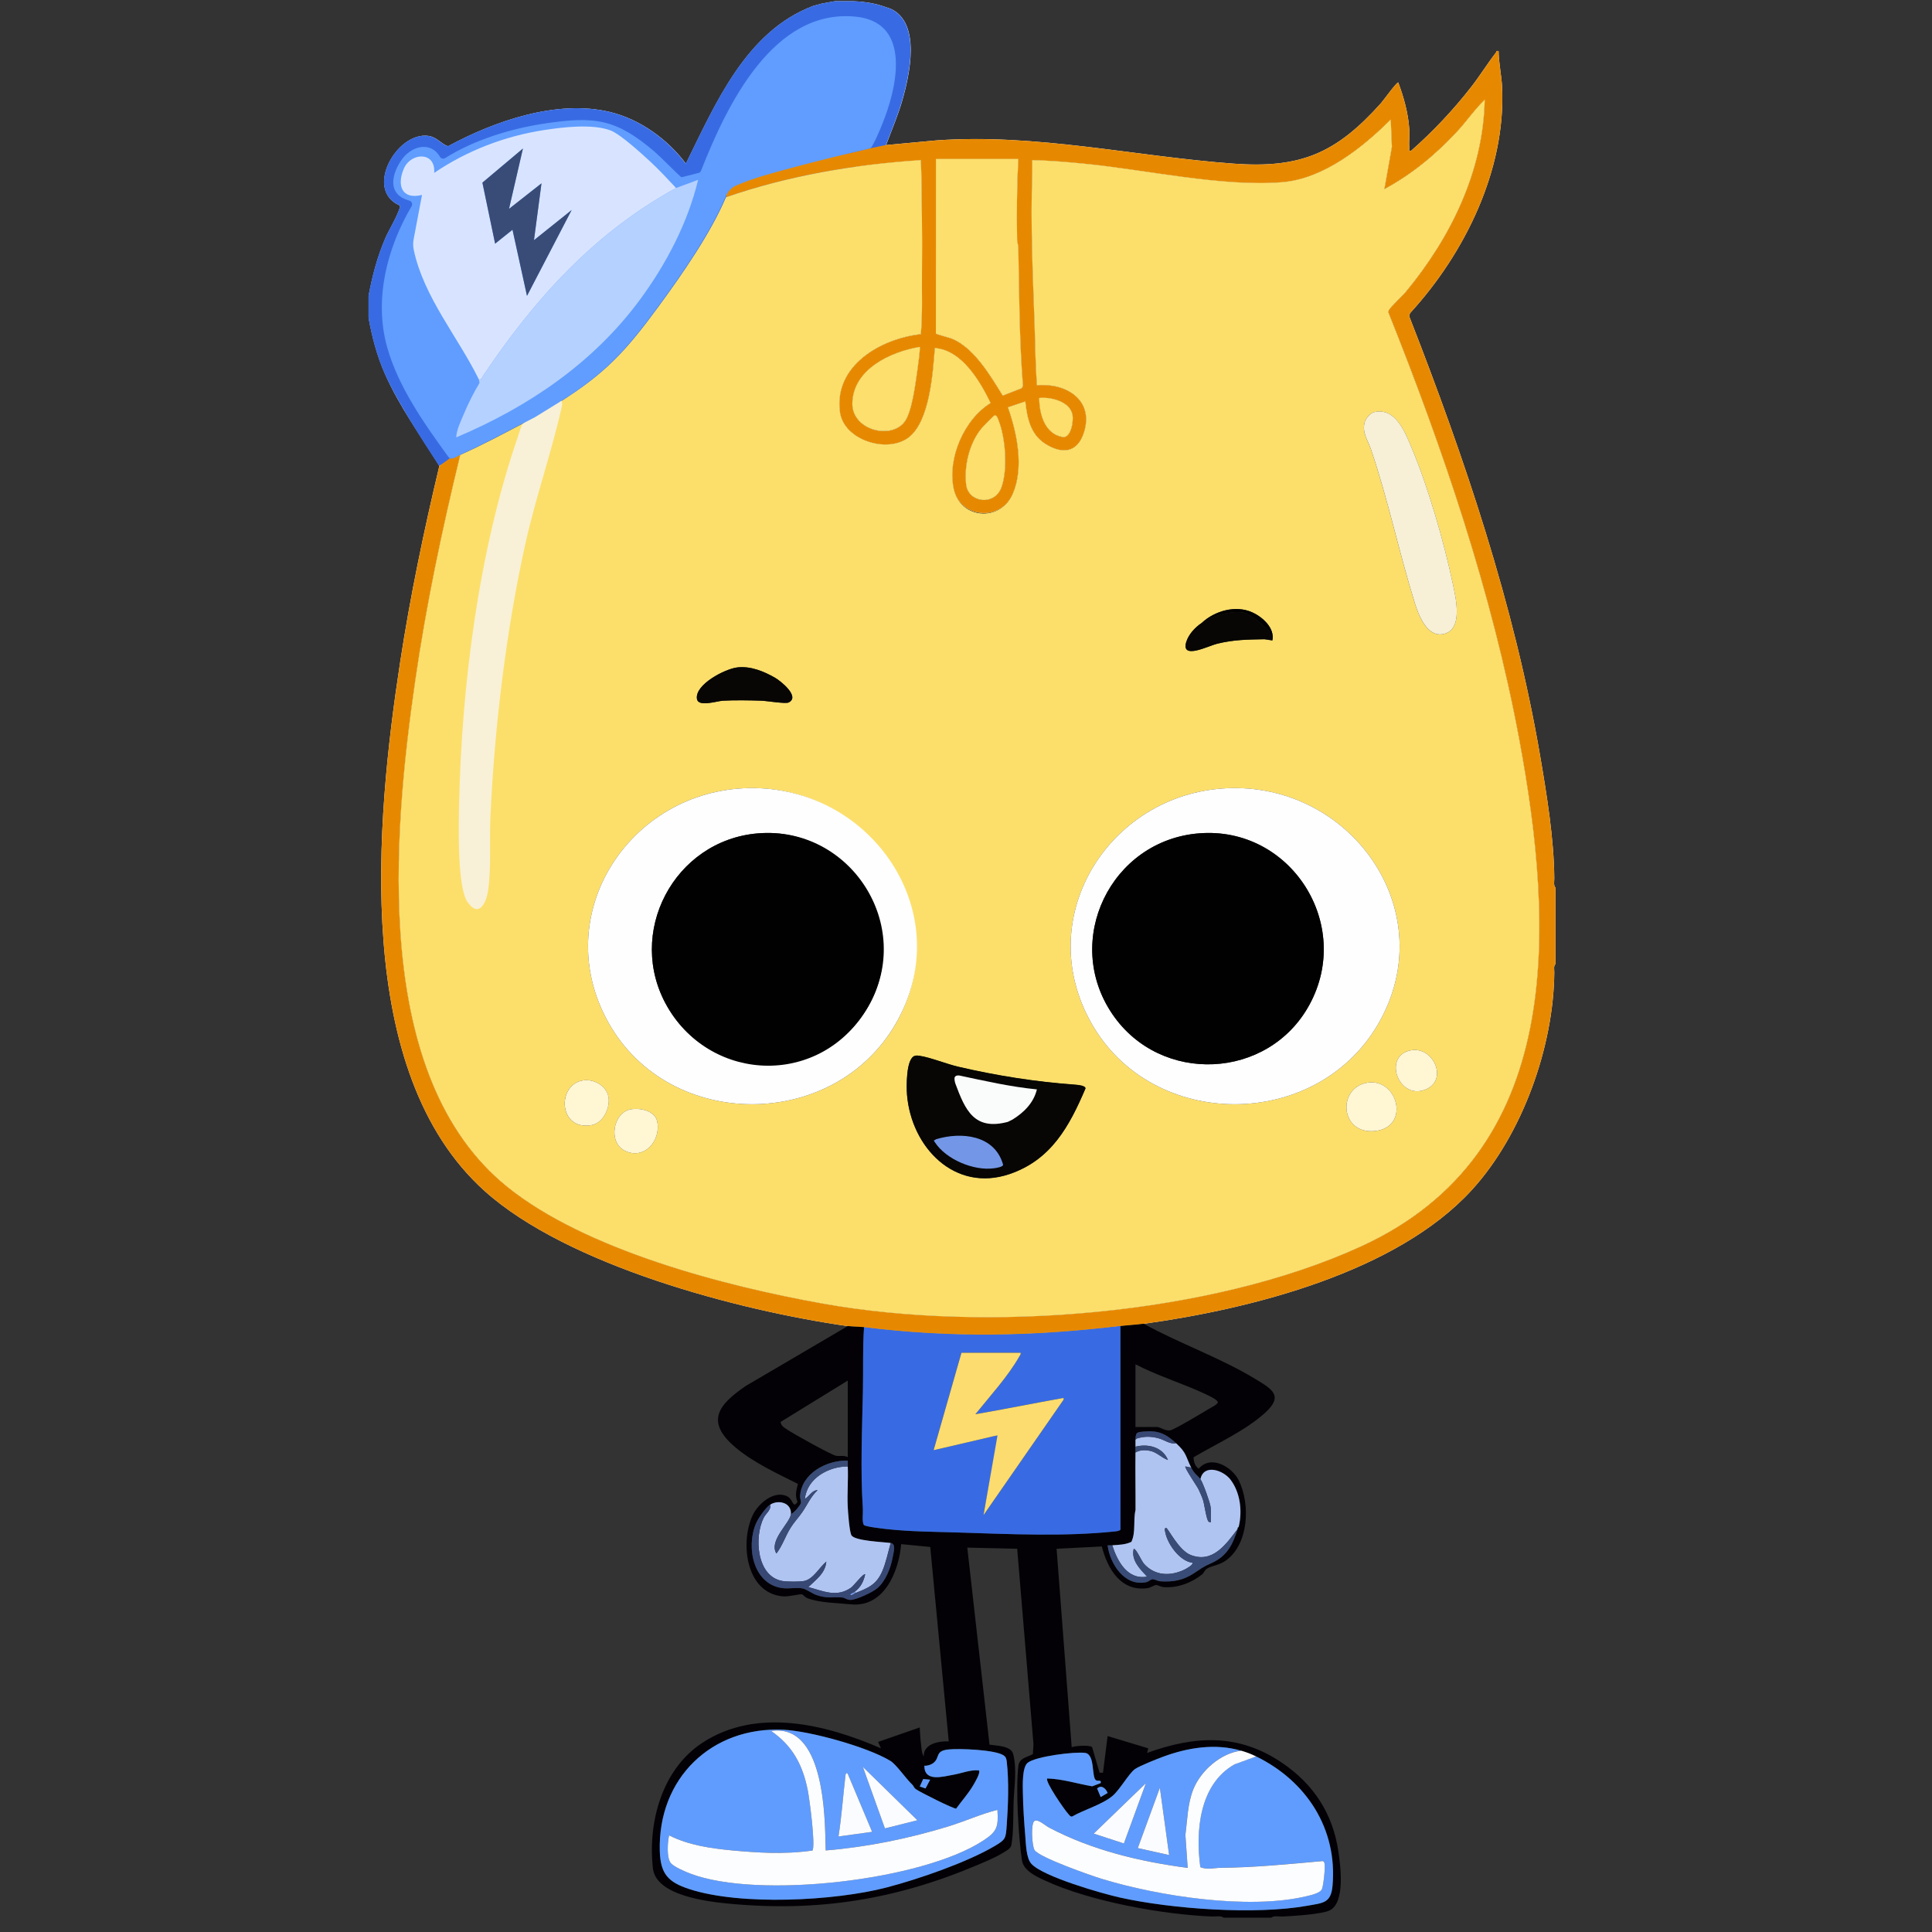 <svg xmlns="http://www.w3.org/2000/svg" xmlns:xlink="http://www.w3.org/1999/xlink" version="1.1" width="1000" height="1000" viewBox="0 0 1000 1000" xml:space="preserve">
<rect x="0" y="0" width="1000" height="1000" fill="#333333" stroke="none"/>
<desc>Created with Fabric.js 3.5.0</desc>
<defs>
</defs>
<rect x="0" y="0" width="100%" height="100%" fill="rgba(255,255,255,0)"/>
<g transform="matrix(1.251 0 0 1.251 497.901 496.612)" id="304224">
<g style="" vector-effect="non-scaling-stroke">
		<g transform="matrix(1 0 0 1 0.035 -120.604)" id="Layer_2-2">
<path style="stroke: none; stroke-width: 1; stroke-dasharray: none; stroke-linecap: butt; stroke-dashoffset: 0; stroke-linejoin: miter; stroke-miterlimit: 4; is-custom-font: none; font-file-url: none; fill: rgb(255,253,253); fill-rule: nonzero; opacity: 1;" transform=" translate(-245.595, -275.876)" d="M 203.67 0.19 l 2.13 0.27 c 2.48 0.31 5.01 0.88 7.3 1.67 c 0.49 0.17 2.99 1.01 3 1.01 c 12.65 5.89 7.82 27.39 4.79 37.91 c -1.81 6.29 -4.42 12.33 -6.71 18.44 c 0 0.02 0 0.03 0.02 0.03 l 20.82 -1.93 c 41.28 -2.94 81.99 6.61 122.9 9.62 c 27.87 2.05 42.5 -4.35 60.96 -24.95 c 1.08 -1.21 6.34 -8.56 7.18 -8.65 c 0 0 0.01 0 0.02 0.01 c 2.34 6.26 4.12 12.69 4.58 19.41 c 0.17 2.52 -0.2 5.18 -0.02 7.71 c 0.05 0.71 -0.37 1.39 0.71 1.19 c 9.12 -8.02 17.45 -16.87 24.92 -26.45 c 3.58 -4.59 6.68 -9.64 10.23 -14.22 c 0.31 -0.4 0 -0.88 1.1 -0.6 c 0.06 4.98 1.24 10.17 1.46 15.1 c 1.52 34.09 -15.46 68.53 -37.92 93.11 c -0.17 0.18 -0.29 0.4 -0.34 0.65 l -0.09 0.36 c -0.07 0.3 -0.05 0.61 0.06 0.89 c 22.85 58.44 43.31 119.08 53.96 181.17 c 2.78 16.23 5.78 34.56 5.91 50.97 c 0 1.2 -0.37 3.03 0.47 3.83 c 0 0 0 0.01 0 0.02 v 31.66 s 0 0.01 0 0.02 c -0.82 0.66 -0.46 2.31 -0.47 3.35 c -0.24 30.82 -13.27 67.21 -34.07 90.01 c -31.16 34.15 -91.4 49.28 -135.85 55.43 c -3.14 0.43 -6.44 0.59 -9.6 0.96 c -36.38 4.3 -69.66 5 -106.08 0.48 c -2.11 -0.26 -4.72 -0.19 -6.72 -0.48 c -45.22 -6.47 -115.93 -25.09 -150.25 -55.91 C -6.75 443 3.02 339.36 13.12 273.44 c 4.18 -27.29 9.82 -54.35 16.22 -81.17 c 0 0 0 -0.01 0 -0.02 c -7.7 -12.48 -16.53 -24.51 -22.47 -38 c -3.35 -7.62 -5.28 -15.04 -6.79 -23.21 c 0 0 0 0 0 0 v -9.12 s 0 0 0 0 c 1.58 -8.47 3.68 -16.41 7.12 -24.32 c 0.88 -2.03 6.52 -11.83 5.79 -13.05 c 0 0 0 0 -0.01 -0.01 c -14.87 -6.43 -1.26 -30.6 11.79 -28.81 c 3.53 0.48 5.17 3.24 8.16 4.29 c 0 0 0 0 0 0 c 19.16 -10.39 45.1 -19.47 66.99 -14.18 c 12.49 3.02 23.78 11.24 31.42 21.34 c 0 0 0.02 0 0.03 0 c 12.28 -24.83 24.85 -54.72 52.67 -65.23 l 3.64 -0.98 L 193.04 0 h 0 s 7.56 0 7.56 0 l 3.07 0.19 Z M 148.9 77.94 c 0.12 -0.15 0.29 -0.26 0.46 -0.34 c 8.21 -4.12 17.45 -6.41 26.3 -8.82 s 22.42 -4.37 30.73 -7.67 c 1.1 -0.44 1.49 -0.66 2.23 -1.61 c 1.78 -2.33 4.33 -8.88 5.43 -11.85 c 5.47 -14.83 9.89 -39.13 -12.18 -41.34 c -34.73 -3.48 -53.94 38.04 -64.38 64.74 c 0 0 0 0 0 0 c -0.76 3.44 -6.64 8.25 -10.01 3.67 c -0.83 -1.12 -8.17 -10.05 -10.23 -11.81 c -16 -13.62 -23.27 -15.53 -44.31 -12.36 c -14.3 2.15 -30.38 7.17 -42.38 15.22 c -3.39 -8.42 -12.57 -6.48 -16.96 0.32 c -4.89 7.57 -4.59 15.31 5.65 16.71 c 0.02 0 0.02 0.02 0.02 0.03 c -10.9 17.6 -16.99 39.76 -11.26 60.22 c 4.69 16.71 15.7 32.13 25.76 45.99 c 0 0 0 0 0 0 c 1.04 0.61 3.12 -0.85 4.19 -1.34 c 0.02 0 0.03 0 0.03 0.03 c -7.5 30.83 -14.07 61.95 -18.63 93.4 c -9.26 63.96 -18.18 164.02 38.09 209.43 c 32.43 26.17 89.94 41.07 130.7 48.34 c 67.34 12.01 160.06 4.97 222.65 -23.76 c 84.38 -38.73 79.94 -131.33 65.29 -209.93 c -11.26 -60.4 -31.37 -119.51 -54.08 -176.37 c -0.08 -0.42 0.06 -0.76 0.23 -1.13 c 0.43 -0.93 5.75 -6.01 6.96 -7.47 c 18.49 -22.35 32.02 -49.8 32.65 -79.37 c 0 -0.02 -0.02 -0.03 -0.04 -0.02 c -4.1 3.9 -7.37 8.75 -11.23 12.93 c -8.77 9.5 -18.78 17.83 -30.21 23.97 c -0.02 0 -0.04 0 -0.03 -0.02 l 3.11 -17.47 s 0 0 0 0 l -0.48 -11.22 s -0.02 -0.03 -0.04 -0.01 c -11.66 11.61 -27.73 24.47 -44.85 25.88 c -24.85 2.04 -56.72 -5.21 -82.08 -7.67 c -7.09 -0.69 -14.23 -1.31 -21.34 -1.45 c -0.01 0 -0.02 0 -0.02 0.02 c -0.04 1.82 0.07 3.67 0 5.49 c -0.77 20.97 0.25 42.24 0.98 63.35 c 0.28 8.09 0.34 16.14 0.94 24.24 c 0 0.01 0.01 0.02 0.02 0.02 c 12.06 -1.05 23.78 6.12 19.41 19.67 c -2.73 8.45 -9.14 8.94 -16.03 4.53 c -6.08 -3.89 -7.46 -10.72 -8.2 -17.46 c 0 -0.01 -0.02 -0.02 -0.03 -0.02 l -7.15 2.41 s -0.02 0.02 -0.01 0.03 c 3.8 10.81 6.71 24.88 1.99 35.8 c -5.1 11.79 -21.91 9.88 -24.44 -2.13 c -2.65 -12.62 4.27 -28.67 15.26 -35.45 c 0 0 0.01 -0.01 0 -0.02 c -4.39 -9.08 -11.94 -21.95 -23.06 -22.72 c 0 0 -0.01 0 -0.01 0 c -0.79 10.16 -2.11 30.72 -11.07 37.16 s -26.61 0.83 -28.17 -10.65 c -2.61 -19.3 16.9 -30.44 33.46 -32.28 c 0 0 0.02 0 0.02 -0.02 c 0.74 -8.33 0.37 -16.68 0.46 -25.04 c 0.07 -7.5 0.01 -19.76 -0.07 -27.26 c -0.07 -6.56 -0.1 -13.11 -0.38 -19.66 c 0 -0.01 -0.01 -0.02 -0.02 -0.02 c -27.39 1.78 -54.7 6.4 -80.62 15.36 c 0.4 -0.95 0.25 -2.28 0.97 -3.18 Z M 268.86 65.28 h -34.04 s -0.02 0.01 -0.02 0.02 l -0.02 72.13 s 0 0 0 0.01 c 0.13 0.38 5.45 1.68 6.59 2.15 c 9.24 3.77 16.02 15.41 21.07 23.56 c 0 0 0.02 0.01 0.03 0 l 7.86 -3.07 l 0.47 -0.96 s 0 0 0 -0.01 c -1.47 -19.04 -1.59 -38.08 -1.9 -57.14 c -0.02 -1.13 -0.5 -2.19 -0.52 -3.32 c -0.19 -11.11 -0.08 -22.29 0.5 -33.36 c 0 -0.01 0 -0.02 -0.02 -0.02 Z M 228.08 143.05 s 0 0 -0.02 0 c -12.02 2 -27.53 9.21 -27.85 23.26 c -0.25 11.05 15.9 15.32 21.63 7.7 c 3.01 -4.01 4.44 -15.42 5.2 -20.72 c 0.2 -1.39 1.4 -9.76 1.04 -10.23 Z M 277.54 164.16 s -0.02 0 -0.02 0.02 c 0.05 6.5 2.18 14.76 9.59 16.12 c 3.52 0.65 4.66 -6.41 4.21 -9.06 c -0.94 -5.59 -8.91 -7.58 -13.79 -7.08 Z M 259.07 171.38 c -0.38 0.09 -4.98 4.81 -5.54 5.51 c -4.98 6.22 -7.13 15.14 -6.25 23.03 s 11.8 9.03 14.63 1.19 c 2.65 -7.37 1.71 -20.34 -1.17 -27.61 c -0.25 -0.64 -0.69 -2.34 -1.67 -2.12 Z" stroke-linecap="round"/>
</g>
		<g transform="matrix(1 0 0 1 -133.406 -300.35)" id="Layer_2-2">
<path style="stroke: none; stroke-width: 1; stroke-dasharray: none; stroke-linecap: butt; stroke-dashoffset: 0; stroke-linejoin: miter; stroke-miterlimit: 4; is-custom-font: none; font-file-url: none; fill: rgb(56,107,227); fill-rule: nonzero; opacity: 1;" transform=" translate(-112.154, -96.13)" d="M 216.02 3.13 s -2.51 -0.84 -3 -1.01 c -2.29 -0.78 -4.82 -1.35 -7.3 -1.67 l -2.13 -0.27 c -0.84 -0.05 -2.22 -0.14 -3.07 -0.19 h -7.56 s 0 0 0 0 l -5.35 0.97 c -1.01 0.27 -2.64 0.71 -3.64 0.98 c -27.83 10.52 -40.4 40.41 -52.67 65.23 c 0 0.01 -0.02 0.01 -0.03 0 c -7.64 -10.1 -18.93 -18.32 -31.42 -21.34 c -21.9 -5.29 -47.83 3.79 -66.99 14.18 c 0 0 0 0 0 0 c -2.99 -1.06 -4.64 -3.81 -8.16 -4.29 c -13.05 -1.79 -26.66 22.38 -11.79 28.81 c 0 0 0.01 0 0.01 0.01 c 0.73 1.22 -4.9 11.02 -5.79 13.05 C 3.68 105.51 1.58 113.45 0 121.92 c 0 0 0 0 0 0 v 9.12 s 0 0 0 0 c 1.51 8.17 3.43 15.59 6.79 23.21 c 5.94 13.5 22.47 38 22.47 38 v 0.02 s 107.14 -57.16 107.14 -57.16 c 0.21 -2.31 -1.31 -19.75 1.69 -19.75 c 0.44 0 0.77 -2.15 1.15 -2.06 l 74.89 -53.78 s -0.03 -0.01 -0.02 -0.03 c 2.3 -6.1 4.9 -12.15 6.71 -18.44 c 3.04 -10.52 7.86 -32.03 -4.79 -37.91 Z" stroke-linecap="round"/>
</g>
		<g transform="matrix(1 0 0 1 2.626 -110.305)" id="Layer_2-2">
<path style="stroke: none; stroke-width: 1; stroke-dasharray: none; stroke-linecap: butt; stroke-dashoffset: 0; stroke-linejoin: miter; stroke-miterlimit: 4; is-custom-font: none; font-file-url: none; fill: rgb(231,137,0); fill-rule: nonzero; opacity: 1;" transform=" translate(-248.186, -286.175)" d="M 206.39 61.13 c -8.87 2.37 -21.83 4.41 -30.99 6.91 c -8.85 2.41 -17.79 4.81 -25.99 8.92 c -0.17 0.09 -0.93 0.63 -1.05 0.78 c -0.73 0.89 -0.03 2.45 -0.43 3.4 c 25.92 -8.96 53.23 -13.59 80.62 -15.36 c 0.01 0 0.02 0 0.02 0.02 c 0.28 6.55 0.31 13.11 0.38 19.66 c 0.08 7.5 0.14 19.76 0.07 27.26 c -0.08 8.36 0.28 16.71 -0.46 25.04 c 0 0 0 0.02 -0.02 0.02 c -16.56 1.84 -36.07 12.98 -33.46 32.28 c 1.56 11.48 19.19 17.11 28.17 10.65 c 8.95 -6.44 10.28 -27 11.07 -37.16 c 0 0 0 -0.01 0.01 -0.01 c 11.12 0.77 18.67 13.65 23.06 22.72 c 0 0 0 0.02 0 0.02 c -10.99 6.78 -17.92 22.83 -15.26 35.45 c 2.53 12.01 19.35 13.92 24.44 2.13 c 4.72 -10.92 1.81 -25 -1.99 -35.8 c 0 -0.01 0 -0.02 0.01 -0.03 l 7.15 -2.41 s 0.03 0 0.03 0.02 c 0.74 6.74 2.12 13.56 8.2 17.46 c 6.89 4.41 13.3 3.92 16.03 -4.53 c 4.38 -13.55 -7.35 -20.72 -19.41 -19.67 c -0.01 0 -0.02 0 -0.02 -0.02 c -0.6 -8.1 -0.66 -16.15 -0.94 -24.24 c -0.73 -21.1 -1.75 -42.38 -0.98 -63.35 c 0.07 -1.83 -0.04 -3.67 0 -5.49 c 0 -0.01 0.01 -0.02 0.02 -0.02 c 7.1 0.14 14.25 0.76 21.34 1.45 c 25.35 2.46 57.23 9.71 82.08 7.67 c 17.12 -1.4 33.19 -14.27 44.85 -25.88 c 0.01 -0.01 0.04 0 0.04 0.01 l 0.48 11.22 s 0 0 0 0 l -3.11 17.47 s 0.02 0.03 0.03 0.02 c 11.42 -6.14 21.44 -14.47 30.21 -23.97 c 3.86 -4.18 7.13 -9.02 11.23 -12.93 c 0.01 -0.01 0.04 0 0.04 0.02 c -0.63 29.57 -14.15 57.02 -32.65 79.37 c -1.2 1.46 -6.53 6.53 -6.96 7.47 c -0.17 0.37 -0.31 0.71 -0.23 1.13 c 22.72 56.86 42.82 115.97 54.08 176.37 c 14.65 78.6 19.1 171.2 -65.29 209.93 c -62.59 28.73 -155.31 35.78 -222.65 23.76 c -40.76 -7.27 -98.27 -22.18 -130.7 -48.34 C 1.18 445.17 10.1 345.1 19.36 281.15 c 4.55 -31.45 11.13 -62.57 18.63 -93.4 c 0 -0.02 -0.01 -0.03 -0.03 -0.03 c -1.08 0.49 -3.15 1.95 -4.19 1.34 c 0 0 0 0 0 0 l -4.43 3.23 s 0 0.01 0 0.02 c -6.4 26.82 -12.04 53.88 -16.22 81.17 c -10.1 65.92 -19.88 169.56 34.95 218.81 c 34.31 30.82 105.03 49.44 150.25 55.91 c 2 0.29 4.61 0.22 6.72 0.48 c 36.42 4.52 69.7 3.82 106.08 -0.48 c 3.16 -0.37 6.46 -0.53 9.6 -0.96 c 44.46 -6.14 104.69 -21.28 135.85 -55.43 c 20.8 -22.8 33.83 -59.19 34.07 -90.01 c 0 -1.05 -0.35 -2.7 0.47 -3.35 c 0 0 0 0 0 -0.02 v -31.66 s 0 -0.01 0 -0.02 c -0.84 -0.8 -0.46 -2.63 -0.47 -3.83 c -0.13 -16.41 -3.13 -34.74 -5.91 -50.97 c -10.65 -62.09 -31.11 -122.73 -53.96 -181.17 c -0.11 -0.28 -0.13 -0.59 -0.06 -0.89 l 0.09 -0.36 c 0.06 -0.24 0.18 -0.46 0.34 -0.65 c 22.46 -24.59 39.44 -59.03 37.92 -93.11 c -0.22 -4.93 -1.4 -10.12 -1.46 -15.1 c -1.11 -0.28 -0.79 0.21 -1.1 0.6 c -3.55 4.59 -6.65 9.63 -10.23 14.22 c -7.47 9.57 -15.8 18.42 -24.92 26.45 c -1.09 0.2 -0.66 -0.47 -0.71 -1.19 c -0.18 -2.52 0.19 -5.19 0.02 -7.71 c -0.46 -6.72 -2.24 -13.15 -4.58 -19.41 c 0 0 0 -0.01 -0.02 -0.01 c -0.84 0.09 -6.09 7.44 -7.18 8.65 c -18.46 20.6 -33.09 27 -60.96 24.95 c -40.92 -3 -81.62 -12.56 -122.9 -9.62 l -20.82 1.93 s -0.03 -0.01 -0.02 -0.03 M 227.04 153.31 c -0.76 5.3 -2.19 16.71 -5.2 20.72 c -5.73 7.62 -21.88 3.35 -21.63 -7.7 c 0.32 -14.05 15.83 -21.26 27.85 -23.26 c 0 0 0.01 0 0.02 0 c 0.35 0.47 -0.84 8.85 -1.04 10.23 Z M 261.91 201.13 c -2.83 7.85 -13.78 6.51 -14.63 -1.19 c -0.87 -7.89 1.27 -16.82 6.25 -23.03 c 0.56 -0.7 5.16 -5.42 5.54 -5.51 c 0.97 -0.22 1.41 1.48 1.67 2.12 c 2.87 7.26 3.82 20.24 1.17 27.61 Z M 270.8 159.16 l -0.47 0.96 l -7.86 3.07 s -0.02 0 -0.03 0 c -5.05 -8.14 -11.83 -19.79 -21.07 -23.56 c -1.13 -0.46 -6.46 -1.76 -6.59 -2.15 c 0 0 0 0 0 -0.01 l 0.02 -72.13 s 0 -0.02 0.02 -0.02 h 34.04 s 0.02 0 0.02 0.02 c -0.58 11.07 -0.69 22.25 -0.5 33.36 c 0.02 1.14 0.5 2.19 0.52 3.32 c 0.31 19.06 0.43 38.11 1.9 57.14 c 0 0 0 0 0 0.01 Z M 277.54 164.18 c 4.88 -0.51 12.85 1.49 13.79 7.08 c 0.45 2.65 -0.69 9.71 -4.21 9.06 c -7.42 -1.37 -9.54 -9.62 -9.59 -16.12 c 0 -0.01 0 -0.02 0.02 -0.02 Z" stroke-linecap="round"/>
</g>
		<g transform="matrix(1 0 0 1 -14.65 41.145)" id="Layer_2-2">
<path style="stroke: none; stroke-width: 1; stroke-dasharray: none; stroke-linecap: butt; stroke-dashoffset: 0; stroke-linejoin: miter; stroke-miterlimit: 4; is-custom-font: none; font-file-url: none; fill: rgb(56,107,227); fill-rule: nonzero; opacity: 1;" transform=" translate(-230.91, -437.625)" d="M 230.71 439.3 l 0.47 -3.35 c -0.82 0.66 -0.46 2.31 -0.47 3.35 Z" stroke-linecap="round"/>
</g>
		<g transform="matrix(1 0 0 1 14.235 273.59)" id="Layer_2-2">
<path style="stroke: none; stroke-width: 1; stroke-dasharray: none; stroke-linecap: butt; stroke-dashoffset: 0; stroke-linejoin: miter; stroke-miterlimit: 4; is-custom-font: none; font-file-url: none; fill: rgb(3,1,5); fill-rule: nonzero; opacity: 1;" transform=" translate(-259.795, -670.07)" d="M 320.72 547.2 c 14.9 8.2 31.9 14.12 46.4 22.96 c 6.76 4.12 11.56 6.82 4 13.77 c -8.13 7.47 -20.24 12.91 -29.73 18.52 c 0.03 1.8 0.56 3.68 2.13 4.72 c 5.07 -5.93 13.88 -0.74 16.65 4.98 c 4.71 9.74 4.11 25.95 -5.21 32.88 c -2.88 2.14 -5.77 2.15 -8.02 3.5 c -1.04 0.62 -1.22 1.74 -1.97 2.35 c -4.31 3.49 -10.28 5.74 -15.87 5.3 c -1.3 -0.1 -2.64 -0.93 -3.25 -0.88 c -0.77 0.06 -2.18 1.11 -3.49 1.29 c -11.06 1.58 -16.55 -8 -18.94 -17.23 l -18.7 0.95 l 6.25 82.09 c 1.63 -0.61 7.27 -0.95 8.44 -0.05 l 3.08 10.6 h 1.43 s 1.9 -15.16 1.9 -15.16 l 16.83 5.08 l -0.48 1.91 c 19.79 -7.19 37.81 -8.12 55.74 4.02 c 13.09 8.86 21.03 20.94 23.38 36.62 c 0.89 5.95 2.97 21.36 -3.63 24.53 c -3.32 1.6 -15.16 2.3 -19.33 2.51 c -1.53 0.07 -3.67 -0.45 -4.8 0.48 h -19.68 c -1.13 -0.92 -3.27 -0.42 -4.8 -0.48 c -20.41 -0.79 -50.41 -6.25 -68.96 -14.8 c -3.68 -1.69 -9.07 -4.1 -9.72 -8.52 c -1.46 -10.01 -2.59 -29.05 -1.49 -38.85 c 0.39 -3.49 3.47 -3.65 6.03 -5.01 l 0.24 -4.12 l -6.74 -80.86 l -20.64 -0.47 l 9.19 81.53 c 2.98 0.46 8.93 0.43 9.8 3.88 c 1.58 6.23 0.45 13.18 0.19 19.45 c -0.23 5.55 0.02 12.9 -0.95 18.25 c -0.28 1.52 -2.56 2.61 -3.82 3.38 c -2.93 1.78 -6.91 3.42 -10.1 4.78 c -33.69 14.3 -65.81 19.51 -102.46 16.09 c -8.91 -0.83 -30.64 -3.24 -31.92 -14.64 c -2.16 -19.17 3.78 -41.06 20.49 -51.99 c 22.49 -14.71 50.96 -7.64 73.83 2.3 l -1.15 -2.64 l 17.22 -5.99 c 0.11 2.26 0.25 4.66 0.54 6.9 c 0.21 1.6 0.23 3.83 1.14 5.1 c -0.25 -5.19 6.2 -6.42 10.32 -6.24 l -7.65 -80.43 l -12.03 -1.17 c -0.94 11.34 -7.1 26.32 -20.83 24.91 c -5.51 -0.57 -13.13 -0.61 -18.05 -2.58 c -0.92 -0.37 -1.7 -1.47 -2.21 -1.57 c -0.86 -0.17 -5.41 1.02 -7.64 0.86 c -15.59 -1.09 -18.09 -22.49 -12.61 -33.77 c 2.29 -4.72 9.07 -10.53 14.49 -7.46 c 2.16 1.22 2.03 5.11 3.96 2.11 c -1.13 -2.66 -0.51 -4.77 0.17 -7.42 c -8.53 -4.28 -18.63 -8.95 -25.91 -15.15 c -12.58 -10.7 -6.97 -17.64 4.37 -25.4 l 42.2 -24.76 c 2 0.29 4.61 0.22 6.72 0.48 c -0.6 8.71 -0.28 17.43 -0.46 26.18 c -0.33 16.24 -1.1 32.71 -0.02 48.95 c 0.11 1.64 -0.44 5.8 0.47 6.73 c 0.68 0.69 7.78 1.49 9.37 1.67 c 9.88 1.08 19.87 1.11 29.78 1.42 c 21.08 0.66 43.79 1.76 64.79 -0.46 c 0.55 -0.06 2.04 -0.22 2.17 -0.8 l -0.02 -84.16 c 3.16 -0.37 6.46 -0.53 9.6 -0.96 Z M 317.36 589.92 h 8.88 c 1.39 0 3.56 1.86 5.63 1.34 s 13.39 -7.34 16.05 -8.94 c 0.76 -0.46 3.68 -1.87 3.5 -2.69 c -0.24 -1.09 -3.84 -2.71 -4.94 -3.24 c -9.35 -4.44 -19.86 -7.56 -29.12 -12.4 v 25.92 Z M 198.32 570.72 l -27.77 17.1 c 0.15 1.74 1.61 2.4 2.85 3.26 c 2.33 1.61 18.04 10.34 19.99 10.73 c 1.64 0.33 3.37 -0.28 4.93 0.59 v -31.68 Z M 317.36 594.72 c -0.01 0.16 0 0.32 0 0.48 c -0.05 0.95 0.03 1.92 0 2.88 c -0.02 0.8 0.01 1.6 0 2.4 c -0.11 7.92 0.06 15.86 0.02 23.78 c -1.03 4.33 0.19 9.08 -1.7 13.18 c -2.44 1.21 -5.25 1.23 -7.92 1.44 c -0.63 0.05 -1.29 -0.04 -1.92 0 c 1 7.7 7.01 17.14 15.97 15.25 c 0.91 -0.19 1.79 -1.13 2.58 -1.21 c 0.84 -0.08 2.11 0.77 3.29 0.84 c 5.13 0.34 9.3 -0.37 13.64 -3.17 c 3.58 -2.31 3.46 -2.57 7.59 -4.41 c 6.39 -2.86 8.75 -7.72 10.7 -14.02 c 0.04 -0.15 -0.04 -0.33 0 -0.48 c 0.01 -0.04 0.41 -0.19 0.48 -0.48 c 1.53 -6.38 0.71 -14.03 -3.36 -19.44 c -3.02 -4.02 -11.13 -6.74 -12.48 -0.24 c -1.1 -1.48 -2.5 -2.11 -3.84 -4.8 c -2.41 -4.84 -1.79 -5.98 -6.24 -10.08 s -7.56 -5.43 -13.68 -4.8 c -2.71 0.28 -2.9 0.43 -3.12 2.88 Z M 174.8 625.92 c 0.28 -4.73 -5.22 -6.07 -8.64 -3.84 c -1.89 1.23 -4.94 5.7 -5.85 7.83 c -4.17 9.83 -1.05 25.47 11.37 26.72 c 2.53 0.26 5.62 -0.39 8.05 0.11 c 1.45 0.3 3.94 2.16 5.85 2.79 c 4.71 1.54 6.67 0.56 10.53 0.95 c 1.09 0.11 1.8 1.03 3.38 0.99 c 2.45 -0.06 9.11 -3.17 11.05 -4.84 c 3.46 -2.97 5.58 -8.44 6.36 -12.84 c 0.36 -2.05 1.49 -5.53 -0.83 -5.87 c -2.96 -0.44 -14.84 -0.82 -16.24 -3.2 c -0.84 -1.42 -1.43 -9.72 -1.54 -11.9 c -0.26 -5.5 0.27 -11.08 0.02 -16.58 c -0.04 -0.8 0.03 -1.61 0 -2.4 c -8.58 -0.32 -19.14 5.22 -19.73 14.64 c -0.07 1.06 0.57 2.23 0.28 3.09 s -2.94 4.12 -4.08 4.34 Z M 225.04 737.93 c -2.7 -2.56 -6.6 -8.34 -9.09 -9.87 c -9.41 -5.75 -33.22 -12.36 -44.24 -12.88 c -29.77 -1.4 -52.02 20.16 -51.16 50.2 c 0.27 9.45 3.47 12.87 12.13 15.7 c 21.18 6.94 60.11 4.97 81.69 -0.64 c 13.06 -3.4 33.26 -10.36 44.76 -17.16 c 4.51 -2.67 4.56 -3.09 4.95 -8.49 c 0.59 -8.15 0.96 -18.31 0.02 -26.41 c -0.13 -1.11 -0.3 -1.9 -1.27 -2.57 c -3.48 -2.41 -18.6 -2.95 -22.98 -2.46 c -5.48 0.61 -3.32 3.32 -6.02 5.5 c -1.01 0.81 -2.53 1.3 -3.82 1.22 c -0.01 6.85 7.55 4.51 12.11 3.71 c 3.47 -0.61 6.86 -2.11 10.45 -1.79 c 0.86 0.88 -1.86 5.35 -2.49 6.4 c -1.89 3.17 -4.74 6.39 -6.92 9.41 c -0.91 0.22 -15.22 -6.93 -16.77 -8.11 c -0.68 -0.52 -0.87 -1.31 -1.35 -1.77 Z M 361.04 723.84 c -10.67 -3.1 -22.02 -1.27 -32.28 2.52 c -2.37 0.88 -9.97 3.9 -11.66 5.14 c -2.54 1.88 -6.2 8.5 -9.23 11.06 c -4.27 3.61 -11.86 5.71 -16.76 8.55 c -0.78 0.07 -1.14 -0.68 -1.58 -1.14 c -1.37 -1.42 -9.78 -13.54 -8.65 -14.62 c 6.23 0.18 12.41 2.18 18.58 3.24 l 3.5 -1.33 c 0.38 -1.59 -1.12 -0.63 -1.93 -1.18 c -1.94 -1.3 -0.39 -10.77 -4.53 -11.32 s -20.49 1.43 -23.76 4.12 c -2.33 1.92 -2.01 9.46 -1.96 12.48 c 0.08 5.52 0.52 12.19 0.99 17.73 c 0.28 3.31 0.35 9.2 2.56 11.6 c 4.88 5.29 29.03 12.24 36.7 13.94 c 21.42 4.75 56.05 7.22 77.47 3.37 c 6.58 -1.18 9.76 -1.06 10.4 -8.32 c 2.08 -23.56 -10.84 -43.31 -31.62 -53.46 c -2.21 -1.08 -3.87 -1.71 -6.24 -2.4 Z M 232.4 735.85 l -2.88 -0.26 l -1.41 3.09 l 2.38 0.79 l 1.91 -3.62 Z M 302.97 743.04 l 2.87 -1.69 c -0.75 -1.85 -2.58 -3.54 -4.35 -1.85 l 1.48 3.55 Z" stroke-linecap="round"/>
</g>
		<g transform="matrix(1 0 0 1 2.915 -103.823)" id="Layer_2-2">
<path style="stroke: none; stroke-width: 1; stroke-dasharray: none; stroke-linecap: butt; stroke-dashoffset: 0; stroke-linejoin: miter; stroke-miterlimit: 4; is-custom-font: none; font-file-url: none; fill: rgb(252,223,107); fill-rule: nonzero; opacity: 1;" transform=" translate(-248.475, -292.656)" d="M 78.8 166.08 c 19.33 -12.1 27.81 -21.45 41.19 -39.69 c 9.73 -13.26 21.53 -30.21 27.93 -45.27 c 25.93 -8.96 53.25 -13.59 80.64 -15.36 c 0.37 8.4 0.31 16.81 0.46 25.22 c 0.13 7.13 0.09 13.96 0 21.08 c -0.11 8.58 0.29 17.15 -0.46 25.7 c -16.56 1.84 -36.09 12.98 -33.47 32.28 c 1.56 11.48 19.19 17.11 28.17 10.65 s 10.28 -27.02 11.07 -37.17 c 11.13 0.77 18.69 13.66 23.08 22.74 c -11 6.78 -17.93 22.84 -15.27 35.46 s 19.35 13.92 24.44 2.13 c 4.73 -10.93 1.8 -25.01 -2 -35.82 l 7.19 -2.42 c 0.74 6.75 2.11 13.59 8.2 17.48 c 6.89 4.41 13.3 3.92 16.03 -4.53 c 4.38 -13.56 -7.36 -20.73 -19.43 -19.66 c -0.6 -8.1 -0.66 -16.16 -0.94 -24.26 c -0.73 -21.1 -1.75 -42.38 -0.98 -63.35 c 0.07 -1.84 -0.04 -3.68 0 -5.52 c 7.11 0.14 14.26 0.76 21.36 1.45 c 25.35 2.46 57.23 9.71 82.08 7.67 c 17.13 -1.4 33.22 -14.29 44.88 -25.91 l 0.48 11.27 l -3.12 17.52 c 11.44 -6.14 21.47 -14.48 30.25 -23.99 c 3.87 -4.19 7.15 -9.06 11.27 -12.97 c -0.61 29.59 -14.14 57.07 -32.65 79.43 c -1.2 1.46 -6.53 6.53 -6.96 7.47 c -0.17 0.37 -0.31 0.71 -0.23 1.13 c 22.72 56.86 42.82 115.97 54.08 176.37 c 14.65 78.6 19.1 171.2 -65.29 209.93 c -62.59 28.73 -155.31 35.78 -222.65 23.76 c -40.76 -7.27 -98.27 -22.18 -130.7 -48.34 C 1.18 445.14 10.1 345.08 19.36 281.12 c 4.56 -31.46 11.14 -62.6 18.64 -93.44 c 8.8 -3.9 17.4 -8.5 25.92 -12.96 M 50.46 337.66 c 1.66 -37.01 6.56 -77.83 14.65 -113.99 M 416.1 170.02 c -1.46 0.33 -3.36 2.48 -3.81 3.87 c -1.45 4.43 1.18 7.67 2.52 11.62 c 7.12 20.98 11.55 42.47 18.1 63.5 c 1.54 4.95 4.99 14.12 11.66 12.88 c 8.7 -1.61 5.24 -15.36 3.98 -21.32 c -3.58 -16.93 -10.05 -39.38 -16.73 -55.27 c -2.75 -6.54 -6.65 -17.35 -15.73 -15.27 Z M 344.72 257.28 c -2.65 1.72 -5.4 4.71 -6.35 7.81 c -2.31 7.59 9.14 1.64 12.77 0.76 c 7.09 -1.71 12.32 -1.71 19.5 -1.86 l 3.36 0.48 c 1.06 -5.13 -4.06 -9.69 -8.31 -11.61 c -6.92 -3.13 -15.59 -0.62 -20.97 4.41 Z M 152.62 275.65 c -5.09 0.59 -17.65 7.1 -16.7 13.04 c 0.56 3.47 8.23 0.86 10.79 0.73 c 4.93 -0.26 10.91 -0.17 15.88 0 c 2.17 0.07 9.95 1.38 11.26 0.74 c 4.88 -2.36 -3.23 -8.86 -5.61 -10.23 c -4.69 -2.69 -10.14 -4.92 -15.61 -4.28 Z M 157.42 325.58 c -49.47 0.93 -83.15 52.52 -58.06 97.14 c 25.19 44.8 92.97 44.82 118.72 0.48 s -9.88 -98.57 -60.66 -97.62 Z M 357.1 325.58 c -49.47 0.93 -83.15 52.52 -58.06 97.14 c 25.19 44.8 92.97 44.82 118.72 0.48 c 26.48 -45.58 -9.88 -98.57 -60.66 -97.62 Z M 431.48 434.04 c -11.87 1.99 -5.61 20.29 5.4 16.44 c 10.2 -3.57 3.99 -18.02 -5.4 -16.44 Z M 226.03 436.41 c -3.65 1.08 -3.47 12.86 -3.22 15.98 c 1.75 21.82 19.75 40.65 42.48 32.9 c 17.13 -5.85 24.65 -19.65 31.36 -35.39 c 0.07 -1.19 -3.09 -1.48 -4.09 -1.55 c -16.31 -1.17 -32.61 -3.72 -48.65 -7.47 c -4.65 -1.09 -11.63 -3.87 -15.71 -4.46 c -0.77 -0.11 -1.4 -0.25 -2.18 -0.02 Z M 88.76 446.52 c -10.96 1.78 -10.21 21.04 3.61 18.49 c 4.78 -0.88 7.66 -7.1 6.96 -11.53 c -0.74 -4.68 -6.07 -7.69 -10.58 -6.96 Z M 413.23 447.48 c -12.46 2.11 -11.32 21.48 3.2 19.99 c 14.84 -1.52 9.47 -22.13 -3.2 -19.99 Z M 108.43 458.51 c -7.18 1.33 -9.4 13.56 -2.42 17.08 c 8.03 4.05 15.11 -4.09 13.48 -12.04 c -0.94 -4.58 -7.14 -5.76 -11.06 -5.04 Z" stroke-linecap="round"/>
</g>
		<g transform="matrix(1 0 0 1 12.016 194.816)" id="Layer_2-2">
<path style="stroke: none; stroke-width: 1; stroke-dasharray: none; stroke-linecap: butt; stroke-dashoffset: 0; stroke-linejoin: miter; stroke-miterlimit: 4; is-custom-font: none; font-file-url: none; fill: rgb(56,107,227); fill-rule: nonzero; opacity: 1;" transform=" translate(-257.576, -591.296)" d="M 311.12 548.16 l 0.02 84.16 c -0.14 0.58 -1.63 0.74 -2.17 0.8 c -21 2.22 -43.71 1.12 -64.79 0.46 c -9.91 -0.31 -19.9 -0.34 -29.78 -1.42 c -1.6 -0.18 -8.69 -0.98 -9.37 -1.67 c -0.92 -0.93 -0.36 -5.09 -0.47 -6.73 c -1.07 -16.24 -0.3 -32.7 0.02 -48.95 c 0.18 -8.75 -0.14 -17.47 0.46 -26.18 c 36.42 4.52 69.7 3.82 106.08 -0.48 Z M 269.84 559.2 h -24.48 l -11.52 40.32 l 24.77 -5.77 l 1.92 -0.57 l -6.05 33.22 l 33.12 -47.75 c 0.16 -0.77 0.05 -0.76 -0.63 -0.64 c -11.95 2.15 -23.89 4.56 -35.85 6.63 c 5.98 -7.43 13.44 -15.56 18.15 -23.85 c 0.31 -0.54 0.73 -0.87 0.57 -1.59 Z" stroke-linecap="round"/>
</g>
		<g transform="matrix(1 0 0 1 7.225 -282.255)" id="Layer_2-2">
<path style="stroke: none; stroke-width: 1; stroke-dasharray: none; stroke-linecap: butt; stroke-dashoffset: 0; stroke-linejoin: miter; stroke-miterlimit: 4; is-custom-font: none; font-file-url: none; fill: rgb(252,223,108); fill-rule: nonzero; opacity: 1;" transform=" translate(-252.785, -114.225)" d="M 268.88 65.28 c -0.58 11.08 -0.69 22.26 -0.5 33.38 c 0.02 1.14 0.5 2.19 0.52 3.32 c 0.31 19.06 0.43 38.11 1.9 57.15 l -0.48 0.96 l -7.88 3.08 c -5.05 -8.14 -11.83 -19.8 -21.08 -23.57 c -1.14 -0.46 -6.5 -1.77 -6.59 -2.15 l 0.02 -72.16 h 34.09 Z" stroke-linecap="round"/>
</g>
		<g transform="matrix(1 0 0 1 -31.381 -236.035)" id="Layer_2-2">
<path style="stroke: none; stroke-width: 1; stroke-dasharray: none; stroke-linecap: butt; stroke-dashoffset: 0; stroke-linejoin: miter; stroke-miterlimit: 4; is-custom-font: none; font-file-url: none; fill: rgb(252,223,108); fill-rule: nonzero; opacity: 1;" transform=" translate(-214.179, -160.446)" d="M 228.08 143.04 c 0.37 0.4 -0.84 8.85 -1.04 10.24 c -0.76 5.3 -2.19 16.71 -5.2 20.72 c -5.73 7.62 -21.88 3.35 -21.63 -7.7 c 0.32 -14.05 15.84 -21.26 27.86 -23.26 Z" stroke-linecap="round"/>
</g>
		<g transform="matrix(1 0 0 1 9.723 -207.607)" id="Layer_2-2">
<path style="stroke: none; stroke-width: 1; stroke-dasharray: none; stroke-linecap: butt; stroke-dashoffset: 0; stroke-linejoin: miter; stroke-miterlimit: 4; is-custom-font: none; font-file-url: none; fill: rgb(252,223,108); fill-rule: nonzero; opacity: 1;" transform=" translate(-255.284, -188.873)" d="M 259.07 171.38 c 0.97 -0.22 1.41 1.48 1.67 2.12 c 2.87 7.26 3.82 20.24 1.17 27.61 c -2.83 7.85 -13.78 6.51 -14.63 -1.19 s 1.27 -16.82 6.25 -23.03 c 0.56 -0.7 5.16 -5.42 5.54 -5.51 Z" stroke-linecap="round"/>
</g>
		<g transform="matrix(1 0 0 1 38.907 -224.267)" id="Layer_2-2">
<path style="stroke: none; stroke-width: 1; stroke-dasharray: none; stroke-linecap: butt; stroke-dashoffset: 0; stroke-linejoin: miter; stroke-miterlimit: 4; is-custom-font: none; font-file-url: none; fill: rgb(252,223,108); fill-rule: nonzero; opacity: 1;" transform=" translate(-284.467, -172.213)" d="M 277.52 164.16 c 4.88 -0.51 12.86 1.48 13.8 7.08 c 0.45 2.65 -0.69 9.71 -4.21 9.06 c -7.42 -1.37 -9.55 -9.64 -9.59 -16.14 Z" stroke-linecap="round"/>
</g>
		<g transform="matrix(1 0 0 1 -186.804 -126.49)" id="Layer_2-2">
<path style="stroke: none; stroke-width: 1; stroke-dasharray: none; stroke-linecap: butt; stroke-dashoffset: 0; stroke-linejoin: miter; stroke-miterlimit: 4; is-custom-font: none; font-file-url: none; fill: rgb(248,241,215); fill-rule: nonzero; opacity: 1;" transform=" translate(-58.757, -269.99)" d="M 78.67 164.33 c 1.2 0.07 1.71 1.69 1.37 3.23 c -4.15 18.7 -10.72 37.33 -14.93 56.12 c -8.1 36.15 -13 76.98 -14.65 113.99 c -0.44 9.75 0.44 20.64 -0.95 30.25 c -0.75 5.23 -3.85 11.6 -8.55 4.73 c -4.24 -6.2 -3.63 -31.39 -3.46 -39.78 c 0.97 -49.47 8.17 -105.93 24.37 -152.75 c 0.52 -1.5 1.16 -4.25 2.05 -5.39 c 1.66 -0.87 2.45 -3.02 4.24 -4.12 c 0.48 -0.29 1.74 -0.69 2.49 -1.12 c 2.88 -0.52 5.85 -3.37 8.02 -5.15 Z" stroke-linecap="round"/>
</g>
		<g transform="matrix(1 0 0 1 -52.959 353.848)" id="Layer_2-2">
<path style="stroke: none; stroke-width: 1; stroke-dasharray: none; stroke-linecap: butt; stroke-dashoffset: 0; stroke-linejoin: miter; stroke-miterlimit: 4; is-custom-font: none; font-file-url: none; fill: rgb(96,156,254); fill-rule: nonzero; opacity: 1;" transform=" translate(-192.601, -750.328)" d="M 225.04 737.93 c 0.48 0.46 0.67 1.25 1.35 1.77 c 1.54 1.19 15.86 8.33 16.77 8.11 c 2.19 -3.02 5.04 -6.23 6.92 -9.41 c 0.62 -1.05 3.35 -5.52 2.49 -6.4 c -3.59 -0.32 -6.98 1.18 -10.45 1.79 c -4.56 0.8 -12.12 3.14 -12.11 -3.71 c 1.29 0.08 2.82 -0.41 3.82 -1.22 c 2.7 -2.18 0.54 -4.89 6.02 -5.5 c 4.39 -0.49 19.5 0.05 22.98 2.46 c 0.97 0.67 1.14 1.46 1.27 2.57 c 0.94 8.1 0.58 18.26 -0.02 26.41 c -0.39 5.39 -0.44 5.82 -4.95 8.49 c -11.5 6.8 -31.7 13.76 -44.76 17.16 c -21.57 5.61 -60.51 7.59 -81.69 0.64 c -8.66 -2.84 -11.86 -6.26 -12.13 -15.7 c -0.87 -30.05 21.39 -51.61 51.16 -50.2 c 11.02 0.52 34.83 7.13 44.24 12.88 c 2.49 1.52 6.39 7.31 9.09 9.87 Z M 189.2 765.12 c -0.18 -9.99 -0.48 -20.31 -2.82 -30.06 c -2.39 -9.97 -7.51 -21.16 -19.74 -19.37 c 8.85 6.12 13.05 14.03 15.13 24.46 c 0.71 3.55 3.31 23.03 1.94 25 c -5.79 0.84 -11.89 1.11 -17.81 0.95 c -4.8 -0.12 -10.53 -0.53 -15.33 -0.99 c -8.99 -0.85 -18.04 -2.13 -26.16 -6.24 c -0.64 2.78 -1.05 8.8 0.53 11.23 c 1.11 1.71 6.33 3.86 8.34 4.62 c 27.91 10.62 95.87 2.91 121.17 -13.73 c 5.67 -3.73 6.26 -5.59 5.8 -12.68 c -6.86 1.74 -13.44 4.75 -20.27 6.85 c -16.33 5.02 -33.75 8.59 -50.77 9.95 Z M 227.12 752.63 l -22.55 -22.07 l 9.12 25.44 l 13.43 -3.37 Z M 198.32 733.44 c -0.65 -0.7 -0.88 0.04 -0.96 0.71 c -0.98 8.4 -1.56 16.86 -2.88 25.21 l 13.92 -1.92 l -10.08 -23.99 Z" stroke-linecap="round"/>
</g>
		<g transform="matrix(1 0 0 1 89.359 359.601)" id="Layer_2-2">
<path style="stroke: none; stroke-width: 1; stroke-dasharray: none; stroke-linecap: butt; stroke-dashoffset: 0; stroke-linejoin: miter; stroke-miterlimit: 4; is-custom-font: none; font-file-url: none; fill: rgb(96,156,254); fill-rule: nonzero; opacity: 1;" transform=" translate(-334.919, -756.081)" d="M 361.04 723.84 c -8.41 0.98 -16.68 8.27 -19.77 15.99 c -2.39 5.98 -2.41 12.51 -3.27 18.81 l 0.95 13.68 c -19.83 -2.59 -39.73 -7.35 -57.44 -16.72 c -1.28 -0.68 -4.54 -3.6 -5.92 -2.75 c -1.65 1.02 -1.06 10.34 -0.03 12.06 c 1.85 3.08 23.41 10.6 27.88 11.96 c 23.53 7.17 60.5 12.87 84.48 7.21 c 1.81 -0.43 5.89 -1.25 6.59 -3.01 c 0.64 -1.59 1.39 -8.77 1.08 -10.44 c -0.1 -0.55 -0.17 -0.97 -0.79 -1.13 c -14.06 1.27 -28.06 2.66 -42.19 2.79 c -2.67 0.02 -5.57 0.89 -8.43 -0.26 c -2.05 -14.97 -0.4 -34.3 14.13 -42.53 l 8.96 -3.28 c 20.78 10.15 33.69 29.9 31.62 53.46 c -0.64 7.26 -3.82 7.14 -10.4 8.32 c -21.42 3.85 -56.05 1.38 -77.47 -3.37 c -7.67 -1.7 -31.82 -8.65 -36.7 -13.94 c -2.21 -2.39 -2.28 -8.28 -2.56 -11.6 c -0.47 -5.54 -0.91 -12.21 -0.99 -17.73 c -0.04 -3.02 -0.37 -10.57 1.96 -12.48 c 3.27 -2.69 19.45 -4.7 23.76 -4.12 s 2.58 10.02 4.53 11.32 c 0.81 0.54 2.31 -0.41 1.93 1.18 l -3.5 1.33 c -6.17 -1.06 -12.34 -3.07 -18.58 -3.24 c -1.13 1.09 7.28 13.21 8.65 14.62 c 0.44 0.46 0.8 1.21 1.58 1.14 c 4.91 -2.84 12.5 -4.94 16.76 -8.55 c 3.03 -2.56 6.69 -9.18 9.23 -11.06 c 1.69 -1.25 9.28 -4.27 11.66 -5.14 c 10.26 -3.8 21.61 -5.62 32.28 -2.52 Z M 312.56 762.24 l 9.12 -24.96 l -21.59 20.88 l 12.48 4.08 Z M 331.28 767.04 l -3.83 -27.83 l -9.13 24.95 l 12.96 2.88 Z" stroke-linecap="round"/>
</g>
		<g transform="matrix(1 0 0 1 89.561 358.64)" id="Layer_2-2">
<path style="stroke: none; stroke-width: 1; stroke-dasharray: none; stroke-linecap: butt; stroke-dashoffset: 0; stroke-linejoin: miter; stroke-miterlimit: 4; is-custom-font: none; font-file-url: none; fill: rgb(252,253,255); fill-rule: nonzero; opacity: 1;" transform=" translate(-335.121, -755.12)" d="M 361.04 723.84 c 2.37 0.69 4.03 1.32 6.24 2.4 l -8.96 3.28 c -14.53 8.23 -16.18 27.56 -14.13 42.53 c 2.87 1.15 5.77 0.28 8.43 0.26 c 14.13 -0.13 28.13 -1.53 42.19 -2.79 c 0.62 0.16 0.69 0.59 0.79 1.13 c 0.31 1.67 -0.44 8.85 -1.08 10.44 c -0.71 1.75 -4.78 2.58 -6.59 3.01 c -23.99 5.66 -60.95 -0.04 -84.48 -7.21 c -4.47 -1.36 -26.03 -8.89 -27.88 -11.96 c -1.03 -1.72 -1.62 -11.04 0.03 -12.06 c 1.38 -0.85 4.65 2.08 5.92 2.75 c 17.72 9.37 37.61 14.13 57.44 16.72 l -0.95 -13.68 c 0.85 -6.3 0.88 -12.83 3.27 -18.81 c 3.09 -7.72 11.36 -15.01 19.77 -15.99 Z" stroke-linecap="round"/>
</g>
		<g transform="matrix(1 0 0 1 88.714 226.501)" id="Layer_2-2">
<path style="stroke: none; stroke-width: 1; stroke-dasharray: none; stroke-linecap: butt; stroke-dashoffset: 0; stroke-linejoin: miter; stroke-miterlimit: 4; is-custom-font: none; font-file-url: none; fill: rgb(176,196,242); fill-rule: nonzero; opacity: 1;" transform=" translate(-334.274, -622.981)" d="M 334.16 596.64 c 4.45 4.1 3.83 5.24 6.24 10.08 l -2.4 -0.48 c -0.49 0.51 4.83 8.16 5.51 9.6 c 0.6 1.26 1.41 3.11 1.82 4.42 c 0.55 1.74 1.39 8.05 2.26 8.78 c 0.35 0.3 0.53 0.29 0.96 0.23 c -0.06 -2.11 0.16 -4.25 -0.12 -6.35 c -0.25 -1.86 -3.18 -10.03 -4.2 -11.4 c 1.35 -6.5 9.46 -3.78 12.48 0.24 c 4.07 5.41 4.89 13.06 3.36 19.44 l -0.48 0.48 c -0.04 0.15 0.04 0.33 0 0.48 c -4.78 6.32 -10.36 14.37 -19.53 10.65 c -4.88 -1.98 -9.23 -11.08 -9.99 -11.12 c -0.94 -0.05 -0.46 1.34 -0.38 1.8 c 0.92 4.87 5.95 11.91 11.18 12.59 c 0.7 0.77 -2.61 2.54 -3.18 2.82 c -5.79 2.82 -12.27 2.66 -16.75 -2.33 c -1.16 -1.29 -3.19 -6.23 -4.3 -6.26 c -1.17 4.77 2.61 8.38 5.52 11.52 c -8.1 1.46 -12.33 -6.43 -14.4 -12.96 c 2.68 -0.2 5.48 -0.23 7.92 -1.44 c 1.89 -4.11 0.67 -8.85 1.7 -13.18 c 0.04 -7.92 -0.13 -15.86 -0.02 -23.78 c 1.96 -1.07 3.62 -1.11 5.79 -0.74 c 2.99 0.51 4.88 2.86 7.66 3.86 c -2.18 -5.33 -8.23 -6.88 -13.44 -5.52 c 0.03 -0.96 -0.05 -1.93 0 -2.88 l 0.48 -0.48 c 3.16 -1.01 5.87 -0.96 9.01 -0.13 c 2.36 0.62 5.01 2.66 7.31 2.05 Z" stroke-linecap="round"/>
</g>
		<g transform="matrix(1 0 0 1 -56.827 235.939)" id="Layer_2-2">
<path style="stroke: none; stroke-width: 1; stroke-dasharray: none; stroke-linecap: butt; stroke-dashoffset: 0; stroke-linejoin: miter; stroke-miterlimit: 4; is-custom-font: none; font-file-url: none; fill: rgb(176,196,242); fill-rule: nonzero; opacity: 1;" transform=" translate(-188.733, -632.419)" d="M 198.32 606.24 c 0.25 5.5 -0.28 11.08 -0.02 16.58 c 0.1 2.18 0.7 10.49 1.54 11.9 c 1.4 2.38 13.28 2.76 16.24 3.2 c -1.07 3.73 -1.94 8.11 -3.47 11.65 c -2.4 5.53 -5.64 6.87 -10.93 8.99 l -0.48 -0.48 c 2.47 -1.86 3.66 -4.18 4.32 -7.2 c -0.61 -0.63 -4.82 4.8 -5.79 5.49 c -6.03 4.23 -11.47 1.43 -17.73 -0.21 c 3.15 -3.04 7.08 -5.76 7.44 -10.55 c -2.81 2.34 -5.41 7.34 -9.24 8.04 c -1.93 0.35 -6.94 0.33 -8.89 0 c -10.75 -1.82 -11.79 -18.29 -7.74 -26.23 c 0.87 -1.71 3.31 -3.46 2.59 -5.33 c 3.42 -2.23 8.92 -0.89 8.64 3.84 c -0.21 3.52 -9.35 11.06 -6 16.32 c 2.45 -3.15 3.67 -7.08 5.8 -10.52 c 1.49 -2.41 3.39 -4.37 4.92 -6.6 c 2.08 -3.03 3.52 -6.5 6.32 -9.04 c -2.23 -0.14 -3.57 2.67 -5.27 3.6 c 0.91 -8.58 9.8 -13.45 17.76 -13.44 Z" stroke-linecap="round"/>
</g>
		<g transform="matrix(1 0 0 1 87.155 246.557)" id="Layer_2-2">
<path style="stroke: none; stroke-width: 1; stroke-dasharray: none; stroke-linecap: butt; stroke-dashoffset: 0; stroke-linejoin: miter; stroke-miterlimit: 4; is-custom-font: none; font-file-url: none; fill: rgb(57,76,119); fill-rule: nonzero; opacity: 1;" transform=" translate(-332.715, -643.037)" d="M 359.6 632.16 c -1.94 6.3 -4.31 11.16 -10.7 14.02 c -4.13 1.85 -4.01 2.11 -7.59 4.41 c -4.34 2.8 -8.51 3.51 -13.64 3.17 c -1.18 -0.08 -2.45 -0.93 -3.29 -0.84 c -0.79 0.08 -1.66 1.02 -2.58 1.21 c -8.96 1.89 -14.98 -7.56 -15.97 -15.25 c 0.63 -0.04 1.29 0.05 1.92 0 c 2.07 6.53 6.3 14.42 14.4 12.96 c -2.9 -3.14 -6.68 -6.75 -5.52 -11.52 c 1.11 0.02 3.14 4.96 4.3 6.26 c 4.48 4.99 10.96 5.15 16.75 2.33 c 0.57 -0.28 3.88 -2.05 3.18 -2.82 c -5.23 -0.68 -10.26 -7.72 -11.18 -12.59 c -0.09 -0.46 -0.56 -1.85 0.38 -1.8 c 0.76 0.04 5.11 9.14 9.99 11.12 c 9.17 3.72 14.75 -4.33 19.53 -10.65 Z" stroke-linecap="round"/>
</g>
		<g transform="matrix(1 0 0 1 -62.36 226.563)" id="Layer_2-2">
<path style="stroke: none; stroke-width: 1; stroke-dasharray: none; stroke-linecap: butt; stroke-dashoffset: 0; stroke-linejoin: miter; stroke-miterlimit: 4; is-custom-font: none; font-file-url: none; fill: rgb(57,76,119); fill-rule: nonzero; opacity: 1;" transform=" translate(-183.2, -623.043)" d="M 174.8 625.92 c 1.14 -0.23 3.8 -3.51 4.08 -4.34 s -0.35 -2.04 -0.28 -3.09 c 0.59 -9.42 11.15 -14.97 19.73 -14.64 c 0.03 0.8 -0.04 1.6 0 2.4 c -7.96 -0.01 -16.84 4.86 -17.76 13.44 c 1.71 -0.93 3.05 -3.74 5.27 -3.6 c -2.8 2.54 -4.24 6.01 -6.32 9.04 c -1.53 2.23 -3.43 4.18 -4.92 6.6 c -2.13 3.44 -3.35 7.37 -5.8 10.52 c -3.35 -5.26 5.79 -12.8 6 -16.32 Z" stroke-linecap="round"/>
</g>
		<g transform="matrix(1 0 0 1 97.722 221.292)" id="Layer_2-2">
<path style="stroke: none; stroke-width: 1; stroke-dasharray: none; stroke-linecap: butt; stroke-dashoffset: 0; stroke-linejoin: miter; stroke-miterlimit: 4; is-custom-font: none; font-file-url: none; fill: rgb(57,76,119); fill-rule: nonzero; opacity: 1;" transform=" translate(-343.282, -617.772)" d="M 340.4 606.72 c 1.34 2.69 2.74 3.32 3.84 4.8 c 1.02 1.37 3.94 9.55 4.2 11.4 c 0.28 2.11 0.06 4.24 0.12 6.35 c -0.43 0.06 -0.62 0.07 -0.96 -0.23 c -0.86 -0.74 -1.71 -7.04 -2.26 -8.78 c -0.41 -1.31 -1.22 -3.16 -1.82 -4.42 c -0.69 -1.45 -6 -9.09 -5.51 -9.6 l 2.4 0.48 Z" stroke-linecap="round"/>
</g>
		<g transform="matrix(1 0 0 1 80.2 197.742)" id="Layer_2-2">
<path style="stroke: none; stroke-width: 1; stroke-dasharray: none; stroke-linecap: butt; stroke-dashoffset: 0; stroke-linejoin: miter; stroke-miterlimit: 4; is-custom-font: none; font-file-url: none; fill: rgb(55,72,117); fill-rule: nonzero; opacity: 1;" transform=" translate(-325.76, -594.222)" d="M 334.16 596.64 c -2.3 0.6 -4.95 -1.44 -7.31 -2.05 c -3.14 -0.82 -5.85 -0.87 -9.01 0.13 h -0.48 c 0.22 -2.45 0.41 -2.6 3.12 -2.88 c 6.12 -0.64 9.36 0.83 13.68 4.8 Z" stroke-linecap="round"/>
</g>
		<g transform="matrix(1 0 0 1 78.511 204.127)" id="Layer_2-2">
<path style="stroke: none; stroke-width: 1; stroke-dasharray: none; stroke-linecap: butt; stroke-dashoffset: 0; stroke-linejoin: miter; stroke-miterlimit: 4; is-custom-font: none; font-file-url: none; fill: rgb(57,76,119); fill-rule: nonzero; opacity: 1;" transform=" translate(-324.072, -600.607)" d="M 317.36 598.08 c 5.22 -1.36 11.26 0.19 13.44 5.52 c -2.77 -1 -4.67 -3.35 -7.66 -3.86 c -2.17 -0.37 -3.83 -0.33 -5.79 0.74 c 0.01 -0.8 -0.02 -1.6 0 -2.4 Z" stroke-linecap="round"/>
</g>
		<g transform="matrix(1 0 0 1 -15.3 341.045)" id="Layer_2-2">
<polygon style="stroke: none; stroke-width: 1; stroke-dasharray: none; stroke-linecap: butt; stroke-dashoffset: 0; stroke-linejoin: miter; stroke-miterlimit: 4; is-custom-font: none; font-file-url: none; fill: rgb(96,156,254); fill-rule: nonzero; opacity: 1;" points="2.14,-1.675 0.24,1.945 -2.14,1.155 -0.74,-1.945 2.14,-1.675 "/>
</g>
		<g transform="matrix(1 0 0 1 58.105 344.437)" id="Layer_2-2">
<path style="stroke: none; stroke-width: 1; stroke-dasharray: none; stroke-linecap: butt; stroke-dashoffset: 0; stroke-linejoin: miter; stroke-miterlimit: 4; is-custom-font: none; font-file-url: none; fill: rgb(96,156,254); fill-rule: nonzero; opacity: 1;" transform=" translate(-303.665, -740.917)" d="M 302.97 743.04 l -1.48 -3.55 c 1.77 -1.69 3.61 0 4.35 1.85 l -2.87 1.69 Z" stroke-linecap="round"/>
</g>
		<g transform="matrix(1 0 0 1 72.038 198.48)" id="Layer_2-2">
<path style="stroke: none; stroke-width: 1; stroke-dasharray: none; stroke-linecap: butt; stroke-dashoffset: 0; stroke-linejoin: miter; stroke-miterlimit: 4; is-custom-font: none; font-file-url: none; fill: rgb(57,76,119); fill-rule: nonzero; opacity: 1;" transform=" translate(-317.598, -594.96)" d="M 317.36 595.2 c 0 -0.16 -0.01 -0.32 0 -0.48 h 0.48 l -0.48 0.48 Z" stroke-linecap="round"/>
</g>
		<g transform="matrix(1 0 0 1 114.28 234.96)" id="Layer_2-2">
<path style="stroke: none; stroke-width: 1; stroke-dasharray: none; stroke-linecap: butt; stroke-dashoffset: 0; stroke-linejoin: miter; stroke-miterlimit: 4; is-custom-font: none; font-file-url: none; fill: rgb(57,76,119); fill-rule: nonzero; opacity: 1;" transform=" translate(-359.84, -631.44)" d="M 359.6 631.68 l 0.48 -0.48 c -0.07 0.29 -0.47 0.44 -0.48 0.48 Z" stroke-linecap="round"/>
</g>
		<g transform="matrix(1 0 0 1 113.029 -5.502)" id="Layer_2-2">
<path style="stroke: none; stroke-width: 1; stroke-dasharray: none; stroke-linecap: butt; stroke-dashoffset: 0; stroke-linejoin: miter; stroke-miterlimit: 4; is-custom-font: none; font-file-url: none; fill: rgb(254,254,254); fill-rule: nonzero; opacity: 1;" transform=" translate(-358.589, -390.978)" d="M 357.1 325.58 c 50.78 -0.95 87.14 52.04 60.66 97.62 c -25.76 44.34 -93.53 44.32 -118.72 -0.48 c -25.09 -44.62 8.59 -96.21 58.06 -97.14 Z M 343.67 344.3 c -36.57 2.91 -56.62 44.43 -35.81 74.89 c 19.92 29.16 64.41 27.15 81.41 -3.85 c 18.31 -33.37 -7.71 -74.06 -45.6 -71.04 Z" stroke-linecap="round"/>
</g>
		<g transform="matrix(1 0 0 1 -86.651 -5.502)" id="Layer_2-2">
<path style="stroke: none; stroke-width: 1; stroke-dasharray: none; stroke-linecap: butt; stroke-dashoffset: 0; stroke-linejoin: miter; stroke-miterlimit: 4; is-custom-font: none; font-file-url: none; fill: rgb(254,254,254); fill-rule: nonzero; opacity: 1;" transform=" translate(-158.909, -390.978)" d="M 157.42 325.58 c 50.78 -0.95 87.14 52.04 60.66 97.62 c -25.76 44.34 -93.53 44.32 -118.72 -0.48 c -25.09 -44.62 8.59 -96.21 58.06 -97.14 Z M 161.27 344.3 c -34.82 2.79 -55.15 41.44 -37.55 71.82 c 18.44 31.82 64.91 31.64 83.15 -0.3 s -7.45 -74.58 -45.6 -71.52 Z" stroke-linecap="round"/>
</g>
		<g transform="matrix(1 0 0 1 14.143 65.133)" id="Layer_2-2">
<path style="stroke: none; stroke-width: 1; stroke-dasharray: none; stroke-linecap: butt; stroke-dashoffset: 0; stroke-linejoin: miter; stroke-miterlimit: 4; is-custom-font: none; font-file-url: none; fill: rgb(7,6,4); fill-rule: nonzero; opacity: 1;" transform=" translate(-259.703, -461.613)" d="M 226.05 436.34 c 0.78 -0.23 1.41 -0.09 2.18 0.02 c 4.08 0.59 11.06 3.37 15.71 4.46 c 16.03 3.75 32.34 6.3 48.65 7.47 c 0.99 0.07 4.16 0.36 4.09 1.55 c -6.71 15.74 -14.23 29.54 -31.36 35.39 c -22.73 7.76 -40.73 -11.08 -42.48 -32.9 c -0.25 -3.12 -0.43 -14.9 3.22 -15.98 Z" stroke-linecap="round"/>
</g>
		<g transform="matrix(1 0 0 1 185.532 -180.604)" id="Layer_2-2">
<path style="stroke: none; stroke-width: 1; stroke-dasharray: none; stroke-linecap: butt; stroke-dashoffset: 0; stroke-linejoin: miter; stroke-miterlimit: 4; is-custom-font: none; font-file-url: none; fill: rgb(247,240,214); fill-rule: nonzero; opacity: 1;" transform=" translate(-431.092, -215.876)" d="M 416.1 170.02 c 9.07 -2.08 12.98 8.73 15.73 15.27 c 6.68 15.9 13.15 38.35 16.73 55.27 c 1.26 5.96 4.72 19.71 -3.98 21.32 c -6.67 1.24 -10.12 -7.93 -11.66 -12.88 c -6.55 -21.02 -10.98 -42.52 -18.1 -63.5 c -1.34 -3.95 -3.97 -7.2 -2.52 -11.62 c 0.45 -1.38 2.35 -3.53 3.81 -3.87 Z" stroke-linecap="round"/>
</g>
		<g transform="matrix(1 0 0 1 -89.941 -113.465)" id="Layer_2-2">
<path style="stroke: none; stroke-width: 1; stroke-dasharray: none; stroke-linecap: butt; stroke-dashoffset: 0; stroke-linejoin: miter; stroke-miterlimit: 4; is-custom-font: none; font-file-url: none; fill: rgb(7,6,4); fill-rule: nonzero; opacity: 1;" transform=" translate(-155.619, -283.015)" d="M 152.62 275.65 c 5.47 -0.64 10.92 1.59 15.61 4.28 c 2.39 1.37 10.5 7.87 5.61 10.23 c -1.31 0.63 -9.09 -0.67 -11.26 -0.74 c -4.97 -0.17 -10.95 -0.26 -15.88 0 c -2.56 0.14 -10.23 2.75 -10.79 -0.73 c -0.95 -5.94 11.6 -12.45 16.7 -13.04 Z" stroke-linecap="round"/>
</g>
		<g transform="matrix(1 0 0 1 110.242 -135.659)" id="Layer_2-2">
<path style="stroke: none; stroke-width: 1; stroke-dasharray: none; stroke-linecap: butt; stroke-dashoffset: 0; stroke-linejoin: miter; stroke-miterlimit: 4; is-custom-font: none; font-file-url: none; fill: rgb(7,6,4); fill-rule: nonzero; opacity: 1;" transform=" translate(-355.803, -260.821)" d="M 344.72 257.28 c 4.53 -2.95 12.53 -5.43 17.9 -4.22 c 0.73 0.16 2.88 1.59 3.66 2.1 c 0.96 0.64 5.83 4.62 6.24 5.28 c 0.65 1.05 0.4 2.46 1.01 3.55 c -0.96 0.02 -1.92 -0.02 -2.88 0 c -7.18 0.15 -12.41 0.15 -19.5 1.86 c -3.63 0.87 -15.08 6.83 -12.77 -0.76 c 0.95 -3.1 3.7 -6.09 6.35 -7.81 Z" stroke-linecap="round"/>
</g>
		<g transform="matrix(1 0 0 1 169.461 60.957)" id="Layer_2-2">
<path style="stroke: none; stroke-width: 1; stroke-dasharray: none; stroke-linecap: butt; stroke-dashoffset: 0; stroke-linejoin: miter; stroke-miterlimit: 4; is-custom-font: none; font-file-url: none; fill: rgb(255,246,211); fill-rule: nonzero; opacity: 1;" transform=" translate(-415.021, -457.437)" d="M 413.23 447.48 c 12.67 -2.15 18.04 18.46 3.2 19.99 c -14.51 1.49 -15.66 -17.88 -3.2 -19.99 Z" stroke-linecap="round"/>
</g>
		<g transform="matrix(1 0 0 1 -155.233 59.346)" id="Layer_2-2">
<path style="stroke: none; stroke-width: 1; stroke-dasharray: none; stroke-linecap: butt; stroke-dashoffset: 0; stroke-linejoin: miter; stroke-miterlimit: 4; is-custom-font: none; font-file-url: none; fill: rgb(255,246,211); fill-rule: nonzero; opacity: 1;" transform=" translate(-90.327, -455.826)" d="M 88.76 446.52 c 4.5 -0.73 9.84 2.28 10.58 6.96 c 0.7 4.43 -2.18 10.65 -6.96 11.53 c -13.82 2.54 -14.57 -16.72 -3.61 -18.49 Z" stroke-linecap="round"/>
</g>
		<g transform="matrix(1 0 0 1 -134.812 71.011)" id="Layer_2-2">
<path style="stroke: none; stroke-width: 1; stroke-dasharray: none; stroke-linecap: butt; stroke-dashoffset: 0; stroke-linejoin: miter; stroke-miterlimit: 4; is-custom-font: none; font-file-url: none; fill: rgb(255,246,211); fill-rule: nonzero; opacity: 1;" transform=" translate(-110.748, -467.491)" d="M 108.43 458.51 c 3.91 -0.72 10.12 0.46 11.06 5.04 c 1.63 7.95 -5.45 16.1 -13.48 12.04 c -6.98 -3.52 -4.76 -15.76 2.42 -17.08 Z" stroke-linecap="round"/>
</g>
		<g transform="matrix(1 0 0 1 188.041 45.985)" id="Layer_2-2">
<path style="stroke: none; stroke-width: 1; stroke-dasharray: none; stroke-linecap: butt; stroke-dashoffset: 0; stroke-linejoin: miter; stroke-miterlimit: 4; is-custom-font: none; font-file-url: none; fill: rgb(255,246,211); fill-rule: nonzero; opacity: 1;" transform=" translate(-433.601, -442.465)" d="M 431.48 434.04 c 9.39 -1.58 15.6 12.87 5.4 16.44 c -11.01 3.85 -17.27 -14.44 -5.4 -16.44 Z" stroke-linecap="round"/>
</g>
		<g transform="matrix(1 0 0 1 113.866 -138.494)" id="Layer_2-2">
<path style="stroke: none; stroke-width: 1; stroke-dasharray: none; stroke-linecap: butt; stroke-dashoffset: 0; stroke-linejoin: miter; stroke-miterlimit: 4; is-custom-font: none; font-file-url: none; fill: rgb(1,1,1); fill-rule: nonzero; opacity: 1;" transform=" translate(-359.426, -257.986)" d="M 344.72 257.28 c 5.39 -5.03 14.06 -7.54 20.97 -4.41 c 4.25 1.93 9.37 6.48 8.31 11.61 l -3.36 -0.48 c 0.96 -0.02 1.92 0.02 2.88 0 c -0.61 -1.09 -0.36 -2.5 -1.01 -3.55 c -0.41 -0.66 -5.27 -4.64 -6.24 -5.28 c -0.77 -0.52 -2.93 -1.94 -3.66 -2.1 c -5.37 -1.21 -13.37 1.27 -17.9 4.22 Z" stroke-linecap="round"/>
</g>
		<g transform="matrix(1 0 0 1 15.193 196.32)" id="Layer_2-2">
<path style="stroke: none; stroke-width: 1; stroke-dasharray: none; stroke-linecap: butt; stroke-dashoffset: 0; stroke-linejoin: miter; stroke-miterlimit: 4; is-custom-font: none; font-file-url: none; fill: rgb(252,220,110); fill-rule: nonzero; opacity: 1;" transform=" translate(-260.753, -592.8)" d="M 269.84 559.2 c 0.16 0.72 -0.27 1.05 -0.57 1.59 c -4.71 8.29 -12.17 16.41 -18.15 23.85 c 11.97 -2.07 23.9 -4.48 35.85 -6.63 c 0.69 -0.12 0.79 -0.13 0.63 0.64 l -33.12 47.75 l 5.8 -33.01 l -1.67 0.36 l -24.77 5.77 l 11.52 -40.32 h 24.48 Z" stroke-linecap="round"/>
</g>
		<g transform="matrix(1 0 0 1 -53.462 351.077)" id="Layer_2-2">
<path style="stroke: none; stroke-width: 1; stroke-dasharray: none; stroke-linecap: butt; stroke-dashoffset: 0; stroke-linejoin: miter; stroke-miterlimit: 4; is-custom-font: none; font-file-url: none; fill: rgb(252,253,255); fill-rule: nonzero; opacity: 1;" transform=" translate(-192.098, -747.557)" d="M 189.2 765.12 c 17.02 -1.36 34.44 -4.94 50.77 -9.95 c 6.83 -2.1 13.41 -5.11 20.27 -6.85 c 0.46 7.09 -0.13 8.95 -5.8 12.68 c -25.29 16.64 -93.26 24.35 -121.17 13.73 c -2.01 -0.76 -7.23 -2.91 -8.34 -4.62 c -1.58 -2.42 -1.17 -8.45 -0.53 -11.23 c 8.11 4.1 17.17 5.38 26.16 6.24 c 4.81 0.46 10.53 0.86 15.33 0.99 c 5.92 0.15 12.02 -0.12 17.81 -0.95 c 1.37 -1.97 -1.23 -21.45 -1.94 -25 c -2.08 -10.44 -6.28 -18.34 -15.13 -24.46 c 12.23 -1.79 17.35 9.4 19.74 19.37 c 2.34 9.76 2.63 20.08 2.82 30.06 Z" stroke-linecap="round"/>
</g>
		<g transform="matrix(1 0 0 1 -29.715 346.8)" id="Layer_2-2">
<polygon style="stroke: none; stroke-width: 1; stroke-dasharray: none; stroke-linecap: butt; stroke-dashoffset: 0; stroke-linejoin: miter; stroke-miterlimit: 4; is-custom-font: none; font-file-url: none; fill: rgb(251,252,255); fill-rule: nonzero; opacity: 1;" points="11.275,9.35 -2.155,12.72 -11.275,-12.72 11.275,9.35 "/>
</g>
		<g transform="matrix(1 0 0 1 -44.12 349.767)" id="Layer_2-2">
<path style="stroke: none; stroke-width: 1; stroke-dasharray: none; stroke-linecap: butt; stroke-dashoffset: 0; stroke-linejoin: miter; stroke-miterlimit: 4; is-custom-font: none; font-file-url: none; fill: rgb(251,252,255); fill-rule: nonzero; opacity: 1;" transform=" translate(-201.44, -746.246)" d="M 198.32 733.44 l 10.08 23.99 l -13.92 1.92 c 1.32 -8.35 1.89 -16.81 2.88 -25.21 c 0.08 -0.67 0.3 -1.42 0.96 -0.71 Z" stroke-linecap="round"/>
</g>
		<g transform="matrix(1 0 0 1 79.24 356.64)" id="Layer_2-2">
<polygon style="stroke: none; stroke-width: 1; stroke-dasharray: none; stroke-linecap: butt; stroke-dashoffset: 0; stroke-linejoin: miter; stroke-miterlimit: 4; is-custom-font: none; font-file-url: none; fill: rgb(251,252,255); fill-rule: nonzero; opacity: 1;" points="6.48,13.92 -6.48,11.03 2.65,-13.92 6.48,13.92 "/>
</g>
		<g transform="matrix(1 0 0 1 65.32 353.28)" id="Layer_2-2">
<polygon style="stroke: none; stroke-width: 1; stroke-dasharray: none; stroke-linecap: butt; stroke-dashoffset: 0; stroke-linejoin: miter; stroke-miterlimit: 4; is-custom-font: none; font-file-url: none; fill: rgb(251,252,255); fill-rule: nonzero; opacity: 1;" points="1.68,12.48 -10.8,8.4 10.8,-12.48 1.68,12.48 "/>
</g>
		<g transform="matrix(1 0 0 1 -45.08 262.336)" id="Layer_2-2">
<path style="stroke: none; stroke-width: 1; stroke-dasharray: none; stroke-linecap: butt; stroke-dashoffset: 0; stroke-linejoin: miter; stroke-miterlimit: 4; is-custom-font: none; font-file-url: none; fill: rgb(115,150,230); fill-rule: nonzero; opacity: 1;" transform=" translate(-200.48, -658.816)" d="M 201.68 658.56 c -0.73 0.29 -1.4 1.17 -2.4 0.96 c 0.19 -0.94 1.36 -1.01 1.92 -1.44 l 0.48 0.48 Z" stroke-linecap="round"/>
</g>
		<g transform="matrix(1 0 0 1 -57.521 245.286)" id="Layer_2-2">
<path style="stroke: none; stroke-width: 1; stroke-dasharray: none; stroke-linecap: butt; stroke-dashoffset: 0; stroke-linejoin: miter; stroke-miterlimit: 4; is-custom-font: none; font-file-url: none; fill: rgb(55,72,117); fill-rule: nonzero; opacity: 1;" transform=" translate(-188.039, -641.766)" d="M 166.16 622.08 c 0.72 1.88 -1.71 3.62 -2.59 5.33 c -4.05 7.94 -3.01 24.42 7.74 26.23 c 1.95 0.33 6.97 0.35 8.89 0 c 3.82 -0.7 6.42 -5.7 9.24 -8.04 c -0.36 4.78 -4.3 7.51 -7.44 10.55 c 6.26 1.64 11.7 4.45 17.73 0.21 c 0.97 -0.68 5.18 -6.12 5.79 -5.49 c -0.65 3.02 -1.85 5.34 -4.32 7.2 c -0.56 0.43 -1.73 0.5 -1.92 1.44 c 1 0.21 1.67 -0.66 2.4 -0.96 c 5.29 -2.12 8.52 -3.46 10.93 -8.99 c 1.54 -3.53 2.41 -7.92 3.47 -11.65 c 2.32 0.34 1.19 3.82 0.83 5.87 c -0.78 4.4 -2.9 9.87 -6.36 12.84 c -1.94 1.67 -8.6 4.78 -11.05 4.84 c -1.58 0.04 -2.29 -0.88 -3.38 -0.99 c -3.86 -0.38 -5.83 0.59 -10.53 -0.95 c -1.91 -0.63 -4.41 -2.49 -5.85 -2.79 c -2.42 -0.5 -5.52 0.14 -8.05 -0.11 c -12.42 -1.25 -15.54 -16.89 -11.37 -26.72 c 0.9 -2.13 3.95 -6.6 5.85 -7.83 Z" stroke-linecap="round"/>
</g>
		<g transform="matrix(1 0 0 1 101.802 -4.47)" id="Layer_2-2">
<path style="stroke: none; stroke-width: 1; stroke-dasharray: none; stroke-linecap: butt; stroke-dashoffset: 0; stroke-linejoin: miter; stroke-miterlimit: 4; is-custom-font: none; font-file-url: none; fill: rgb(1,1,1); fill-rule: nonzero; opacity: 1;" transform=" translate(-347.361, -392.01)" d="M 343.67 344.3 c 37.89 -3.02 63.91 37.67 45.6 71.04 c -17.01 31 -61.49 33.01 -81.41 3.85 c -20.81 -30.46 -0.75 -71.97 35.81 -74.89 Z" stroke-linecap="round"/>
</g>
		<g transform="matrix(1 0 0 1 -80.316 -4.189)" id="Layer_2-2">
<path style="stroke: none; stroke-width: 1; stroke-dasharray: none; stroke-linecap: butt; stroke-dashoffset: 0; stroke-linejoin: miter; stroke-miterlimit: 4; is-custom-font: none; font-file-url: none; fill: rgb(1,1,1); fill-rule: nonzero; opacity: 1;" transform=" translate(-165.244, -392.291)" d="M 161.27 344.3 c 38.16 -3.06 64.71 38.08 45.6 71.52 s -64.71 32.12 -83.15 0.3 c -17.6 -30.38 2.72 -69.03 37.55 -71.82 Z" stroke-linecap="round"/>
</g>
		<g transform="matrix(1 0 0 1 13.962 58.029)" id="Layer_2-2">
<path style="stroke: none; stroke-width: 1; stroke-dasharray: none; stroke-linecap: butt; stroke-dashoffset: 0; stroke-linejoin: miter; stroke-miterlimit: 4; is-custom-font: none; font-file-url: none; fill: rgb(250,251,251); fill-rule: nonzero; opacity: 1;" transform=" translate(-259.522, -454.509)" d="M 264.56 463.68 c -13.92 3.7 -17.64 -4.84 -21.72 -15.84 c -0.2 -0.55 -0.32 -1.14 -0.35 -1.72 c -0.01 -0.23 -0.03 -0.46 0 -0.68 c 0.25 -0.88 1.08 -1.04 1.92 -0.96 c 10.65 2.27 21.29 4.7 32.16 5.76 c -1.31 5.54 -5.41 9.61 -10.08 12.48" stroke-linecap="round"/>
</g>
		<g transform="matrix(1 0 0 1 2.688 79.75)" id="Layer_2-2">
<path style="stroke: none; stroke-width: 1; stroke-dasharray: none; stroke-linecap: butt; stroke-dashoffset: 0; stroke-linejoin: miter; stroke-miterlimit: 4; is-custom-font: none; font-file-url: none; fill: rgb(115,150,230); fill-rule: nonzero; opacity: 1;" transform=" translate(-248.248, -476.23)" d="M 234.8 470.88 c 10.51 -3.2 24.26 -1.8 27.76 10.41 c 0.3 1.05 -3.01 1.49 -3.76 1.59 c -8.34 1.16 -19.85 -3.65 -24.47 -10.81 c -0.72 -1.11 -0.46 -0.37 0.47 -1.19 Z" stroke-linecap="round"/>
</g>
		<g transform="matrix(1 0 0 1 -133.673 -298.764)" id="Layer_2-2">
<path style="stroke: none; stroke-width: 1; stroke-dasharray: none; stroke-linecap: butt; stroke-dashoffset: 0; stroke-linejoin: miter; stroke-miterlimit: 4; is-custom-font: none; font-file-url: none; fill: rgb(96,157,255); fill-rule: nonzero; opacity: 1;" transform=" translate(-111.886, -97.716)" d="M 68.82 172.17 L 63.39 174.97 c -8.43 4.42 -16.94 8.96 -25.65 12.82 c -0.72 0.32 -1.91 1.1 -2.93 1.39 c -0.64 0.18 -1.32 -0.07 -1.71 -0.6 c -9.95 -13.71 -20.74 -28.94 -25.36 -45.43 c -5.53 -19.72 -0.07 -41.04 10.11 -58.31 c 0.54 -0.91 0.04 -2.08 -0.99 -2.35 c -8.13 -2.14 -8.05 -9.29 -3.53 -16.3 c 4.11 -6.37 12.41 -8.48 16.24 -1.81 c 0.45 0.78 1.48 0.99 2.24 0.5 c 11.82 -7.47 27.15 -12.17 40.86 -14.23 c 21.04 -3.16 29.7 -2.01 45.71 11.61 c 2.06 1.75 9.95 9.72 11.05 10.57 c 0.1 0.08 7.15 -1.74 7.39 -1.84 c 0.58 -0.26 0.7 -0.64 0.94 -1.23 c 10.56 -26.72 29.7 -66.78 63.84 -63.36 c 22.07 2.21 17.65 26.51 12.18 41.34 c -1.09 2.97 -3.35 8.59 -4.81 11.14 c -0.77 1.35 -0.72 1.88 -2.1 2.2 c -8.77 1.99 -22.31 5.3 -31.47 7.8 c -7.77 2.12 -15.85 4.15 -23.27 7.4 c -2.08 0.91 -3.64 2.69 -4.42 4.82 c -0.01 0.04 -0.03 0.08 -0.05 0.12 c -6.39 15.06 -18.2 32.01 -27.93 45.27 c -13.38 18.23 -21.86 27.58 -41.19 39.69" stroke-linecap="round"/>
</g>
		<g transform="matrix(1 0 0 1 -159.2 -269.28)" id="Layer_2-2">
<path style="stroke: none; stroke-width: 1; stroke-dasharray: none; stroke-linecap: butt; stroke-dashoffset: 0; stroke-linejoin: miter; stroke-miterlimit: 4; is-custom-font: none; font-file-url: none; fill: rgb(181,209,255); fill-rule: nonzero; opacity: 1;" transform=" translate(-86.36, -127.2)" d="M 127.28 77.28 l 9.12 -3.36 c -4.27 17.82 -13.24 34.91 -24.08 49.6 c -19.32 26.18 -46.22 44.38 -76 56.96 c 0.11 -3.04 1.82 -6.55 3.04 -9.44 c 1.89 -4.5 4.08 -8.94 6.61 -13.11 l -0.28 -1.44 c 1.18 0.07 1.22 -0.73 1.69 -1.43 c 21.24 -31.72 46.05 -59.25 79.91 -77.77 Z" stroke-linecap="round"/>
</g>
		<g transform="matrix(1 0 0 1 -175.238 -292.315)" id="Layer_2-2">
<path style="stroke: none; stroke-width: 1; stroke-dasharray: none; stroke-linecap: butt; stroke-dashoffset: 0; stroke-linejoin: miter; stroke-miterlimit: 4; is-custom-font: none; font-file-url: none; fill: rgb(216,228,255); fill-rule: nonzero; opacity: 1;" transform=" translate(-70.322, -104.165)" d="M 127.28 77.28 c -33.86 18.52 -58.67 46.05 -79.91 77.77 c -0.47 0.7 -0.51 1.5 -1.69 1.43 c -8.69 -17.65 -22.79 -34.04 -26.93 -53.54 c -0.31 -1.45 -0.34 -2.94 -0.06 -4.4 l 3.47 -18.38 c -8.43 2.1 -10.54 -4.08 -7.44 -11.04 c 2.93 -6.58 13.18 -7.02 12.48 1.92 c 13.51 -9.17 29.03 -15.16 45.2 -17.68 c 7.97 -1.24 20.02 -2.7 27.63 0.06 c 4.13 1.49 13.11 9.75 16.7 13.06 s 7.12 7.16 10.55 10.81 Z M 58.16 85.92 l 5.76 -24.95 l -16.77 14.11 l 5.26 25.25 l 7.19 -5.76 l 6 27.36 l 18.48 -35.51 l -15.6 12.48 l 3.11 -23.52 l -13.43 10.56 Z" stroke-linecap="round"/>
</g>
		<g transform="matrix(1 0 0 1 -179.945 -305.04)" id="Layer_2-2">
<polygon style="stroke: none; stroke-width: 1; stroke-dasharray: none; stroke-linecap: butt; stroke-dashoffset: 0; stroke-linejoin: miter; stroke-miterlimit: 4; is-custom-font: none; font-file-url: none; fill: rgb(57,76,119); fill-rule: nonzero; opacity: 1;" points="-7.455,-5.52 5.985,-16.08 2.875,7.44 18.465,-5.04 -0.015,30.48 -6.015,3.12 -13.205,8.88 -18.465,-16.37 -1.695,-30.48 -7.455,-5.52 "/>
</g>
</g>
</g>
</svg>